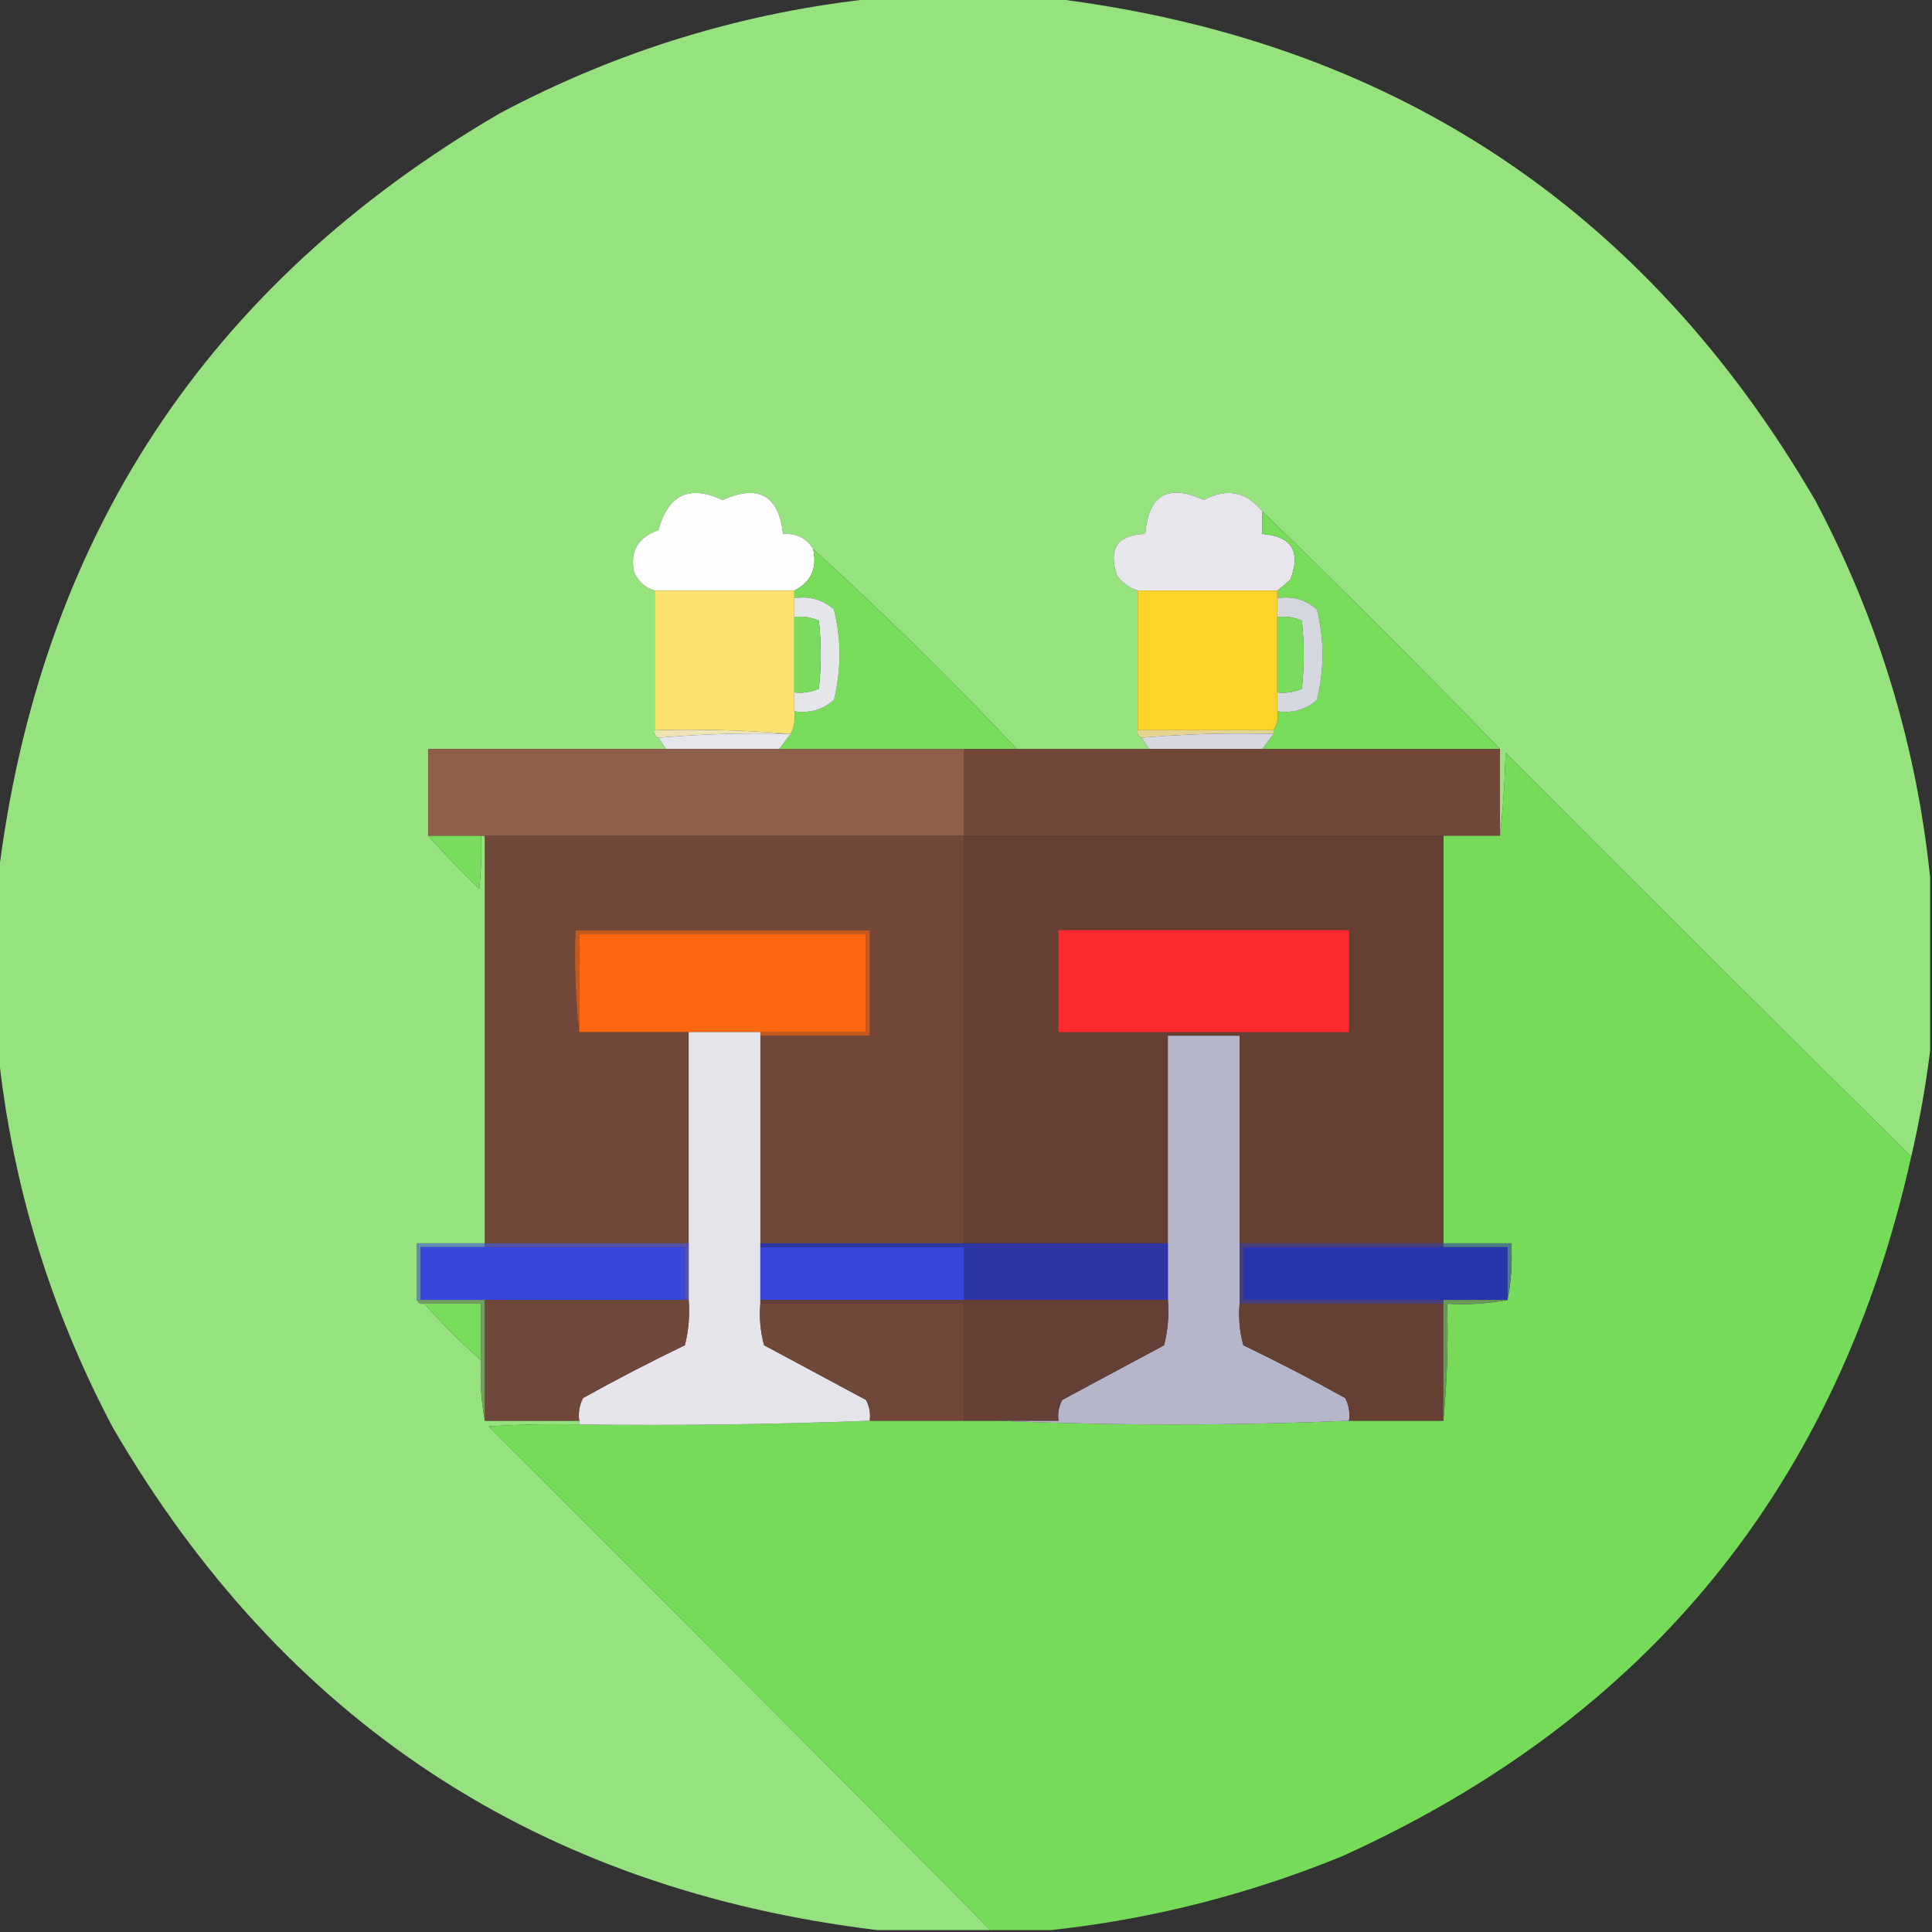 <?xml version="1.0" encoding="UTF-8"?>
<!DOCTYPE svg PUBLIC "-//W3C//DTD SVG 1.1//EN" "http://www.w3.org/Graphics/SVG/1.1/DTD/svg11.dtd">
<svg xmlns="http://www.w3.org/2000/svg" version="1.1" width="512px" height="512px" style="shape-rendering:geometricPrecision; text-rendering:geometricPrecision; image-rendering:optimizeQuality; fill-rule:evenodd; clip-rule:evenodd" xmlns:xlink="http://www.w3.org/1999/xlink">
<rect width="100%" height="100%" fill="#333333" stroke="none"/>
<g><path style="opacity:0.996" fill="#97e380" d="M 232.5,-0.5 C 247.833,-0.5 263.167,-0.5 278.5,-0.5C 368.144,10.388 435.644,54.721 481,132.5C 497.695,163.971 507.861,197.304 511.5,232.5C 511.5,247.833 511.5,263.167 511.5,278.5C 510.323,287.914 508.656,297.247 506.5,306.5C 470.535,271.035 434.701,235.368 399,199.5C 398.829,207.011 398.329,214.345 397.5,221.5C 397.5,213.833 397.5,206.167 397.5,198.5C 376.833,177.167 355.833,156.167 334.5,135.5C 330.231,130.259 325.064,129.259 319,132.5C 309.538,128.131 304.371,131.131 303.5,141.5C 296.135,141.714 293.635,145.38 296,152.5C 297.412,154.452 299.245,155.785 301.5,156.5C 301.5,168.833 301.5,181.167 301.5,193.5C 301.328,194.492 301.662,195.158 302.5,195.5C 303.167,196.5 303.833,197.5 304.5,198.5C 292.833,198.5 281.167,198.5 269.5,198.5C 251.833,179.827 233.833,162.16 215.5,145.5C 213.723,142.611 211.056,141.278 207.5,141.5C 206.357,131.259 201.024,128.259 191.5,132.5C 182.692,128.403 177.026,131.07 174.5,140.5C 169.089,142.382 166.922,146.048 168,151.5C 169.055,154.056 170.888,155.723 173.5,156.5C 173.5,168.833 173.5,181.167 173.5,193.5C 173.328,194.492 173.662,195.158 174.5,195.5C 175.167,196.5 175.833,197.5 176.5,198.5C 155.5,198.5 134.5,198.5 113.5,198.5C 113.5,206.167 113.5,213.833 113.5,221.5C 117.797,226.298 122.297,230.965 127,235.5C 127.499,230.845 127.666,226.179 127.5,221.5C 127.833,221.5 128.167,221.5 128.5,221.5C 128.5,257.5 128.5,293.5 128.5,329.5C 122.5,329.5 116.5,329.5 110.5,329.5C 110.5,334.5 110.5,339.5 110.5,344.5C 110.842,345.338 111.508,345.672 112.5,345.5C 117.167,350.833 122.167,355.833 127.5,360.5C 127.179,366.026 127.512,371.36 128.5,376.5C 136.833,376.5 145.167,376.5 153.5,376.5C 153.5,376.833 153.5,377.167 153.5,377.5C 145.493,377.334 137.493,377.5 129.5,378C 174.035,422.368 218.368,466.868 262.5,511.5C 252.5,511.5 242.5,511.5 232.5,511.5C 142.856,500.612 75.356,456.279 30,378.5C 13.305,347.029 3.139,313.696 -0.5,278.5C -0.5,263.167 -0.5,247.833 -0.5,232.5C 10.387,142.857 54.721,75.357 132.5,30C 163.971,13.305 197.304,3.139 232.5,-0.5 Z"/></g>
<g><path style="opacity:1" fill="#fdfefd" d="M 215.5,145.5 C 216.614,150.572 214.947,154.239 210.5,156.5C 198.167,156.5 185.833,156.5 173.5,156.5C 170.888,155.723 169.055,154.056 168,151.5C 166.922,146.048 169.089,142.382 174.5,140.5C 177.026,131.07 182.692,128.403 191.5,132.5C 201.024,128.259 206.357,131.259 207.5,141.5C 211.056,141.278 213.723,142.611 215.5,145.5 Z"/></g>
<g><path style="opacity:1" fill="#e6e6ec" d="M 334.5,135.5 C 334.5,137.5 334.5,139.5 334.5,141.5C 342.301,142.094 344.801,146.094 342,153.5C 340.855,154.636 339.688,155.636 338.5,156.5C 326.167,156.5 313.833,156.5 301.5,156.5C 299.245,155.785 297.412,154.452 296,152.5C 293.635,145.38 296.135,141.714 303.5,141.5C 304.371,131.131 309.538,128.131 319,132.5C 325.064,129.259 330.231,130.259 334.5,135.5 Z"/></g>
<g><path style="opacity:1" fill="#77dc5a" d="M 269.5,198.5 C 264.833,198.5 260.167,198.5 255.5,198.5C 239.167,198.5 222.833,198.5 206.5,198.5C 207.5,197.167 208.5,195.833 209.5,194.5C 210.461,192.735 210.795,190.735 210.5,188.5C 214.516,189.1 218.016,188.1 221,185.5C 222.968,177.475 222.968,169.475 221,161.5C 218.016,158.9 214.516,157.9 210.5,158.5C 210.5,157.833 210.5,157.167 210.5,156.5C 214.947,154.239 216.614,150.572 215.5,145.5C 233.833,162.16 251.833,179.827 269.5,198.5 Z"/></g>
<g><path style="opacity:1" fill="#78dc5b" d="M 334.5,135.5 C 355.833,156.167 376.833,177.167 397.5,198.5C 376.5,198.5 355.5,198.5 334.5,198.5C 335.5,197.167 336.5,195.833 337.5,194.5C 337.5,194.167 337.5,193.833 337.5,193.5C 338.451,192.081 338.784,190.415 338.5,188.5C 342.516,189.1 346.016,188.1 349,185.5C 350.968,177.475 350.968,169.475 349,161.5C 346.016,158.9 342.516,157.9 338.5,158.5C 338.5,157.833 338.5,157.167 338.5,156.5C 339.688,155.636 340.855,154.636 342,153.5C 344.801,146.094 342.301,142.094 334.5,141.5C 334.5,139.5 334.5,137.5 334.5,135.5 Z"/></g>
<g><path style="opacity:1" fill="#fde26f" d="M 173.5,156.5 C 185.833,156.5 198.167,156.5 210.5,156.5C 210.5,157.167 210.5,157.833 210.5,158.5C 210.5,160.167 210.5,161.833 210.5,163.5C 210.5,170.167 210.5,176.833 210.5,183.5C 210.5,185.167 210.5,186.833 210.5,188.5C 210.795,190.735 210.461,192.735 209.5,194.5C 197.678,193.505 185.678,193.172 173.5,193.5C 173.5,181.167 173.5,168.833 173.5,156.5 Z"/></g>
<g><path style="opacity:1" fill="#fdd429" d="M 301.5,156.5 C 313.833,156.5 326.167,156.5 338.5,156.5C 338.5,157.167 338.5,157.833 338.5,158.5C 338.5,160.167 338.5,161.833 338.5,163.5C 338.5,170.167 338.5,176.833 338.5,183.5C 338.5,185.167 338.5,186.833 338.5,188.5C 338.784,190.415 338.451,192.081 337.5,193.5C 325.5,193.5 313.5,193.5 301.5,193.5C 301.5,181.167 301.5,168.833 301.5,156.5 Z"/></g>
<g><path style="opacity:1" fill="#e4e6ea" d="M 210.5,158.5 C 214.516,157.9 218.016,158.9 221,161.5C 222.968,169.475 222.968,177.475 221,185.5C 218.016,188.1 214.516,189.1 210.5,188.5C 210.5,186.833 210.5,185.167 210.5,183.5C 212.792,183.756 214.959,183.423 217,182.5C 217.667,176.5 217.667,170.5 217,164.5C 214.959,163.577 212.792,163.244 210.5,163.5C 210.5,161.833 210.5,160.167 210.5,158.5 Z"/></g>
<g><path style="opacity:1" fill="#d4d7de" d="M 338.5,158.5 C 342.516,157.9 346.016,158.9 349,161.5C 350.968,169.475 350.968,177.475 349,185.5C 346.016,188.1 342.516,189.1 338.5,188.5C 338.5,186.833 338.5,185.167 338.5,183.5C 340.792,183.756 342.959,183.423 345,182.5C 345.667,176.5 345.667,170.5 345,164.5C 342.959,163.577 340.792,163.244 338.5,163.5C 338.5,161.833 338.5,160.167 338.5,158.5 Z"/></g>
<g><path style="opacity:1" fill="#7adc5e" d="M 210.5,163.5 C 212.792,163.244 214.959,163.577 217,164.5C 217.667,170.5 217.667,176.5 217,182.5C 214.959,183.423 212.792,183.756 210.5,183.5C 210.5,176.833 210.5,170.167 210.5,163.5 Z"/></g>
<g><path style="opacity:1" fill="#7adb5e" d="M 338.5,163.5 C 340.792,163.244 342.959,163.577 345,164.5C 345.667,170.5 345.667,176.5 345,182.5C 342.959,183.423 340.792,183.756 338.5,183.5C 338.5,176.833 338.5,170.167 338.5,163.5 Z"/></g>
<g><path style="opacity:1" fill="#efe4b4" d="M 173.5,193.5 C 185.678,193.172 197.678,193.505 209.5,194.5C 197.655,194.172 185.988,194.505 174.5,195.5C 173.662,195.158 173.328,194.492 173.5,193.5 Z"/></g>
<g><path style="opacity:1" fill="#e6d590" d="M 301.5,193.5 C 313.5,193.5 325.5,193.5 337.5,193.5C 337.5,193.833 337.5,194.167 337.5,194.5C 325.655,194.172 313.988,194.505 302.5,195.5C 301.662,195.158 301.328,194.492 301.5,193.5 Z"/></g>
<g><path style="opacity:1" fill="#e6e6ed" d="M 209.5,194.5 C 208.5,195.833 207.5,197.167 206.5,198.5C 196.5,198.5 186.5,198.5 176.5,198.5C 175.833,197.5 175.167,196.5 174.5,195.5C 185.988,194.505 197.655,194.172 209.5,194.5 Z"/></g>
<g><path style="opacity:1" fill="#d6d7e1" d="M 337.5,194.5 C 336.5,195.833 335.5,197.167 334.5,198.5C 324.5,198.5 314.5,198.5 304.5,198.5C 303.833,197.5 303.167,196.5 302.5,195.5C 313.988,194.505 325.655,194.172 337.5,194.5 Z"/></g>
<g><path style="opacity:1" fill="#905f4c" d="M 176.5,198.5 C 186.5,198.5 196.5,198.5 206.5,198.5C 222.833,198.5 239.167,198.5 255.5,198.5C 255.5,206.167 255.5,213.833 255.5,221.5C 213.167,221.5 170.833,221.5 128.5,221.5C 128.167,221.5 127.833,221.5 127.5,221.5C 122.833,221.5 118.167,221.5 113.5,221.5C 113.5,213.833 113.5,206.167 113.5,198.5C 134.5,198.5 155.5,198.5 176.5,198.5 Z"/></g>
<g><path style="opacity:1" fill="#704738" d="M 255.5,198.5 C 260.167,198.5 264.833,198.5 269.5,198.5C 281.167,198.5 292.833,198.5 304.5,198.5C 314.5,198.5 324.5,198.5 334.5,198.5C 355.5,198.5 376.5,198.5 397.5,198.5C 397.5,206.167 397.5,213.833 397.5,221.5C 392.5,221.5 387.5,221.5 382.5,221.5C 340.167,221.5 297.833,221.5 255.5,221.5C 255.5,213.833 255.5,206.167 255.5,198.5 Z"/></g>
<g><path style="opacity:1" fill="#77db5a" d="M 506.5,306.5 C 487.087,393.486 436.754,455.319 355.5,492C 330.621,502.136 304.954,508.636 278.5,511.5C 273.167,511.5 267.833,511.5 262.5,511.5C 218.368,466.868 174.035,422.368 129.5,378C 137.493,377.5 145.493,377.334 153.5,377.5C 179.339,377.831 205.005,377.498 230.5,376.5C 238.833,376.5 247.167,376.5 255.5,376.5C 258.5,376.5 261.5,376.5 264.5,376.5C 295.5,377.833 326.5,377.833 357.5,376.5C 365.833,376.5 374.167,376.5 382.5,376.5C 383.494,366.347 383.828,356.014 383.5,345.5C 389.026,345.821 394.36,345.488 399.5,344.5C 400.487,339.695 400.821,334.695 400.5,329.5C 394.5,329.5 388.5,329.5 382.5,329.5C 382.5,293.5 382.5,257.5 382.5,221.5C 387.5,221.5 392.5,221.5 397.5,221.5C 398.329,214.345 398.829,207.011 399,199.5C 434.701,235.368 470.535,271.035 506.5,306.5 Z"/></g>
<g><path style="opacity:1" fill="#78dc5c" d="M 113.5,221.5 C 118.167,221.5 122.833,221.5 127.5,221.5C 127.666,226.179 127.499,230.845 127,235.5C 122.297,230.965 117.797,226.298 113.5,221.5 Z"/></g>
<g><path style="opacity:1" fill="#704738" d="M 128.5,221.5 C 170.833,221.5 213.167,221.5 255.5,221.5C 255.5,257.5 255.5,293.5 255.5,329.5C 237.5,329.5 219.5,329.5 201.5,329.5C 201.5,311.167 201.5,292.833 201.5,274.5C 211.167,274.5 220.833,274.5 230.5,274.5C 230.5,265.167 230.5,255.833 230.5,246.5C 204.5,246.5 178.5,246.5 152.5,246.5C 152.173,255.682 152.507,264.682 153.5,273.5C 163.167,273.5 172.833,273.5 182.5,273.5C 182.5,292.167 182.5,310.833 182.5,329.5C 164.5,329.5 146.5,329.5 128.5,329.5C 128.5,293.5 128.5,257.5 128.5,221.5 Z"/></g>
<g><path style="opacity:1" fill="#643f32" d="M 255.5,221.5 C 297.833,221.5 340.167,221.5 382.5,221.5C 382.5,257.5 382.5,293.5 382.5,329.5C 364.5,329.5 346.5,329.5 328.5,329.5C 328.5,311.167 328.5,292.833 328.5,274.5C 322.167,274.5 315.833,274.5 309.5,274.5C 309.5,292.833 309.5,311.167 309.5,329.5C 291.5,329.5 273.5,329.5 255.5,329.5C 255.5,293.5 255.5,257.5 255.5,221.5 Z"/></g>
<g><path style="opacity:1" fill="#c45921" d="M 201.5,274.5 C 201.5,274.167 201.5,273.833 201.5,273.5C 210.833,273.5 220.167,273.5 229.5,273.5C 229.5,264.833 229.5,256.167 229.5,247.5C 204.167,247.5 178.833,247.5 153.5,247.5C 153.5,256.167 153.5,264.833 153.5,273.5C 152.507,264.682 152.173,255.682 152.5,246.5C 178.5,246.5 204.5,246.5 230.5,246.5C 230.5,255.833 230.5,265.167 230.5,274.5C 220.833,274.5 211.167,274.5 201.5,274.5 Z"/></g>
<g><path style="opacity:1" fill="#fe6610" d="M 201.5,273.5 C 195.167,273.5 188.833,273.5 182.5,273.5C 172.833,273.5 163.167,273.5 153.5,273.5C 153.5,264.833 153.5,256.167 153.5,247.5C 178.833,247.5 204.167,247.5 229.5,247.5C 229.5,256.167 229.5,264.833 229.5,273.5C 220.167,273.5 210.833,273.5 201.5,273.5 Z"/></g>
<g><path style="opacity:1" fill="#fc2b2f" d="M 280.5,246.5 C 306.167,246.5 331.833,246.5 357.5,246.5C 357.5,255.5 357.5,264.5 357.5,273.5C 331.833,273.5 306.167,273.5 280.5,273.5C 280.5,264.5 280.5,255.5 280.5,246.5 Z"/></g>
<g><path style="opacity:1" fill="#e5e4ea" d="M 182.5,273.5 C 188.833,273.5 195.167,273.5 201.5,273.5C 201.5,273.833 201.5,274.167 201.5,274.5C 201.5,292.833 201.5,311.167 201.5,329.5C 201.5,329.833 201.5,330.167 201.5,330.5C 201.5,335.167 201.5,339.833 201.5,344.5C 201.5,344.833 201.5,345.167 201.5,345.5C 201.177,349.226 201.511,352.893 202.5,356.5C 211.5,361.333 220.5,366.167 229.5,371C 230.406,372.699 230.739,374.533 230.5,376.5C 205.005,377.498 179.339,377.831 153.5,377.5C 153.5,377.167 153.5,376.833 153.5,376.5C 153.201,374.396 153.534,372.396 154.5,370.5C 163.343,365.578 172.343,360.912 181.5,356.5C 182.491,352.555 182.824,348.555 182.5,344.5C 182.5,339.5 182.5,334.5 182.5,329.5C 182.5,310.833 182.5,292.167 182.5,273.5 Z"/></g>
<g><path style="opacity:1" fill="#b5b6c9" d="M 328.5,329.5 C 328.5,334.833 328.5,340.167 328.5,345.5C 328.177,349.226 328.511,352.893 329.5,356.5C 338.657,360.912 347.657,365.578 356.5,370.5C 357.466,372.396 357.799,374.396 357.5,376.5C 326.5,377.833 295.5,377.833 264.5,376.5C 269.833,376.5 275.167,376.5 280.5,376.5C 280.261,374.533 280.594,372.699 281.5,371C 290.5,366.167 299.5,361.333 308.5,356.5C 309.491,352.555 309.824,348.555 309.5,344.5C 309.5,339.5 309.5,334.5 309.5,329.5C 309.5,311.167 309.5,292.833 309.5,274.5C 315.833,274.5 322.167,274.5 328.5,274.5C 328.5,292.833 328.5,311.167 328.5,329.5 Z"/></g>
<g><path style="opacity:1" fill="#608bb3" d="M 128.5,329.5 C 128.5,329.833 128.5,330.167 128.5,330.5C 122.833,330.5 117.167,330.5 111.5,330.5C 111.5,335.167 111.5,339.833 111.5,344.5C 111.167,344.5 110.833,344.5 110.5,344.5C 110.5,339.5 110.5,334.5 110.5,329.5C 116.5,329.5 122.5,329.5 128.5,329.5 Z"/></g>
<g><path style="opacity:1" fill="#5652a5" d="M 128.5,330.5 C 128.5,330.167 128.5,329.833 128.5,329.5C 146.5,329.5 164.5,329.5 182.5,329.5C 182.5,334.5 182.5,339.5 182.5,344.5C 182.167,344.5 181.833,344.5 181.5,344.5C 181.5,339.833 181.5,335.167 181.5,330.5C 163.833,330.5 146.167,330.5 128.5,330.5 Z"/></g>
<g><path style="opacity:1" fill="#483f7a" d="M 328.5,329.5 C 346.5,329.5 364.5,329.5 382.5,329.5C 382.5,329.833 382.5,330.167 382.5,330.5C 364.833,330.5 347.167,330.5 329.5,330.5C 329.5,335.167 329.5,339.833 329.5,344.5C 347.167,344.5 364.833,344.5 382.5,344.5C 382.5,344.833 382.5,345.167 382.5,345.5C 364.5,345.5 346.5,345.5 328.5,345.5C 328.5,340.167 328.5,334.833 328.5,329.5 Z"/></g>
<g><path style="opacity:1" fill="#4b7d87" d="M 382.5,330.5 C 382.5,330.167 382.5,329.833 382.5,329.5C 388.5,329.5 394.5,329.5 400.5,329.5C 400.821,334.695 400.487,339.695 399.5,344.5C 399.5,339.833 399.5,335.167 399.5,330.5C 393.833,330.5 388.167,330.5 382.5,330.5 Z"/></g>
<g><path style="opacity:1" fill="#3747db" d="M 128.5,330.5 C 146.167,330.5 163.833,330.5 181.5,330.5C 181.5,335.167 181.5,339.833 181.5,344.5C 163.833,344.5 146.167,344.5 128.5,344.5C 122.833,344.5 117.167,344.5 111.5,344.5C 111.5,339.833 111.5,335.167 111.5,330.5C 117.167,330.5 122.833,330.5 128.5,330.5 Z"/></g>
<g><path style="opacity:1" fill="#3747db" d="M 201.5,330.5 C 219.5,330.5 237.5,330.5 255.5,330.5C 255.5,335.167 255.5,339.833 255.5,344.5C 237.5,344.5 219.5,344.5 201.5,344.5C 201.5,339.833 201.5,335.167 201.5,330.5 Z"/></g>
<g><path style="opacity:1" fill="#2e36a5" d="M 201.5,330.5 C 201.5,330.167 201.5,329.833 201.5,329.5C 219.5,329.5 237.5,329.5 255.5,329.5C 273.5,329.5 291.5,329.5 309.5,329.5C 309.5,334.5 309.5,339.5 309.5,344.5C 291.5,344.5 273.5,344.5 255.5,344.5C 255.5,339.833 255.5,335.167 255.5,330.5C 237.5,330.5 219.5,330.5 201.5,330.5 Z"/></g>
<g><path style="opacity:1" fill="#2935aa" d="M 382.5,330.5 C 388.167,330.5 393.833,330.5 399.5,330.5C 399.5,335.167 399.5,339.833 399.5,344.5C 393.833,344.5 388.167,344.5 382.5,344.5C 364.833,344.5 347.167,344.5 329.5,344.5C 329.5,339.833 329.5,335.167 329.5,330.5C 347.167,330.5 364.833,330.5 382.5,330.5 Z"/></g>
<g><path style="opacity:1" fill="#76dc59" d="M 112.5,345.5 C 117.5,345.5 122.5,345.5 127.5,345.5C 127.5,350.5 127.5,355.5 127.5,360.5C 122.167,355.833 117.167,350.833 112.5,345.5 Z"/></g>
<g><path style="opacity:1" fill="#749f63" d="M 110.5,344.5 C 110.833,344.5 111.167,344.5 111.5,344.5C 117.167,344.5 122.833,344.5 128.5,344.5C 128.5,355.167 128.5,365.833 128.5,376.5C 127.512,371.36 127.179,366.026 127.5,360.5C 127.5,355.5 127.5,350.5 127.5,345.5C 122.5,345.5 117.5,345.5 112.5,345.5C 111.508,345.672 110.842,345.338 110.5,344.5 Z"/></g>
<g><path style="opacity:1" fill="#70483b" d="M 128.5,344.5 C 146.167,344.5 163.833,344.5 181.5,344.5C 181.833,344.5 182.167,344.5 182.5,344.5C 182.824,348.555 182.491,352.555 181.5,356.5C 172.343,360.912 163.343,365.578 154.5,370.5C 153.534,372.396 153.201,374.396 153.5,376.5C 145.167,376.5 136.833,376.5 128.5,376.5C 128.5,365.833 128.5,355.167 128.5,344.5 Z"/></g>
<g><path style="opacity:1" fill="#704738" d="M 201.5,345.5 C 219.5,345.5 237.5,345.5 255.5,345.5C 255.5,355.833 255.5,366.167 255.5,376.5C 247.167,376.5 238.833,376.5 230.5,376.5C 230.739,374.533 230.406,372.699 229.5,371C 220.5,366.167 211.5,361.333 202.5,356.5C 201.511,352.893 201.177,349.226 201.5,345.5 Z"/></g>
<g><path style="opacity:1" fill="#633f36" d="M 201.5,345.5 C 201.5,345.167 201.5,344.833 201.5,344.5C 219.5,344.5 237.5,344.5 255.5,344.5C 273.5,344.5 291.5,344.5 309.5,344.5C 309.824,348.555 309.491,352.555 308.5,356.5C 299.5,361.333 290.5,366.167 281.5,371C 280.594,372.699 280.261,374.533 280.5,376.5C 275.167,376.5 269.833,376.5 264.5,376.5C 261.5,376.5 258.5,376.5 255.5,376.5C 255.5,366.167 255.5,355.833 255.5,345.5C 237.5,345.5 219.5,345.5 201.5,345.5 Z"/></g>
<g><path style="opacity:1" fill="#643f32" d="M 328.5,345.5 C 346.5,345.5 364.5,345.5 382.5,345.5C 382.5,355.833 382.5,366.167 382.5,376.5C 374.167,376.5 365.833,376.5 357.5,376.5C 357.799,374.396 357.466,372.396 356.5,370.5C 347.657,365.578 338.657,360.912 329.5,356.5C 328.511,352.893 328.177,349.226 328.5,345.5 Z"/></g>
<g><path style="opacity:1" fill="#6a9a57" d="M 382.5,344.5 C 388.167,344.5 393.833,344.5 399.5,344.5C 394.36,345.488 389.026,345.821 383.5,345.5C 383.828,356.014 383.494,366.347 382.5,376.5C 382.5,366.167 382.5,355.833 382.5,345.5C 382.5,345.167 382.5,344.833 382.5,344.5 Z"/></g>
</svg>
